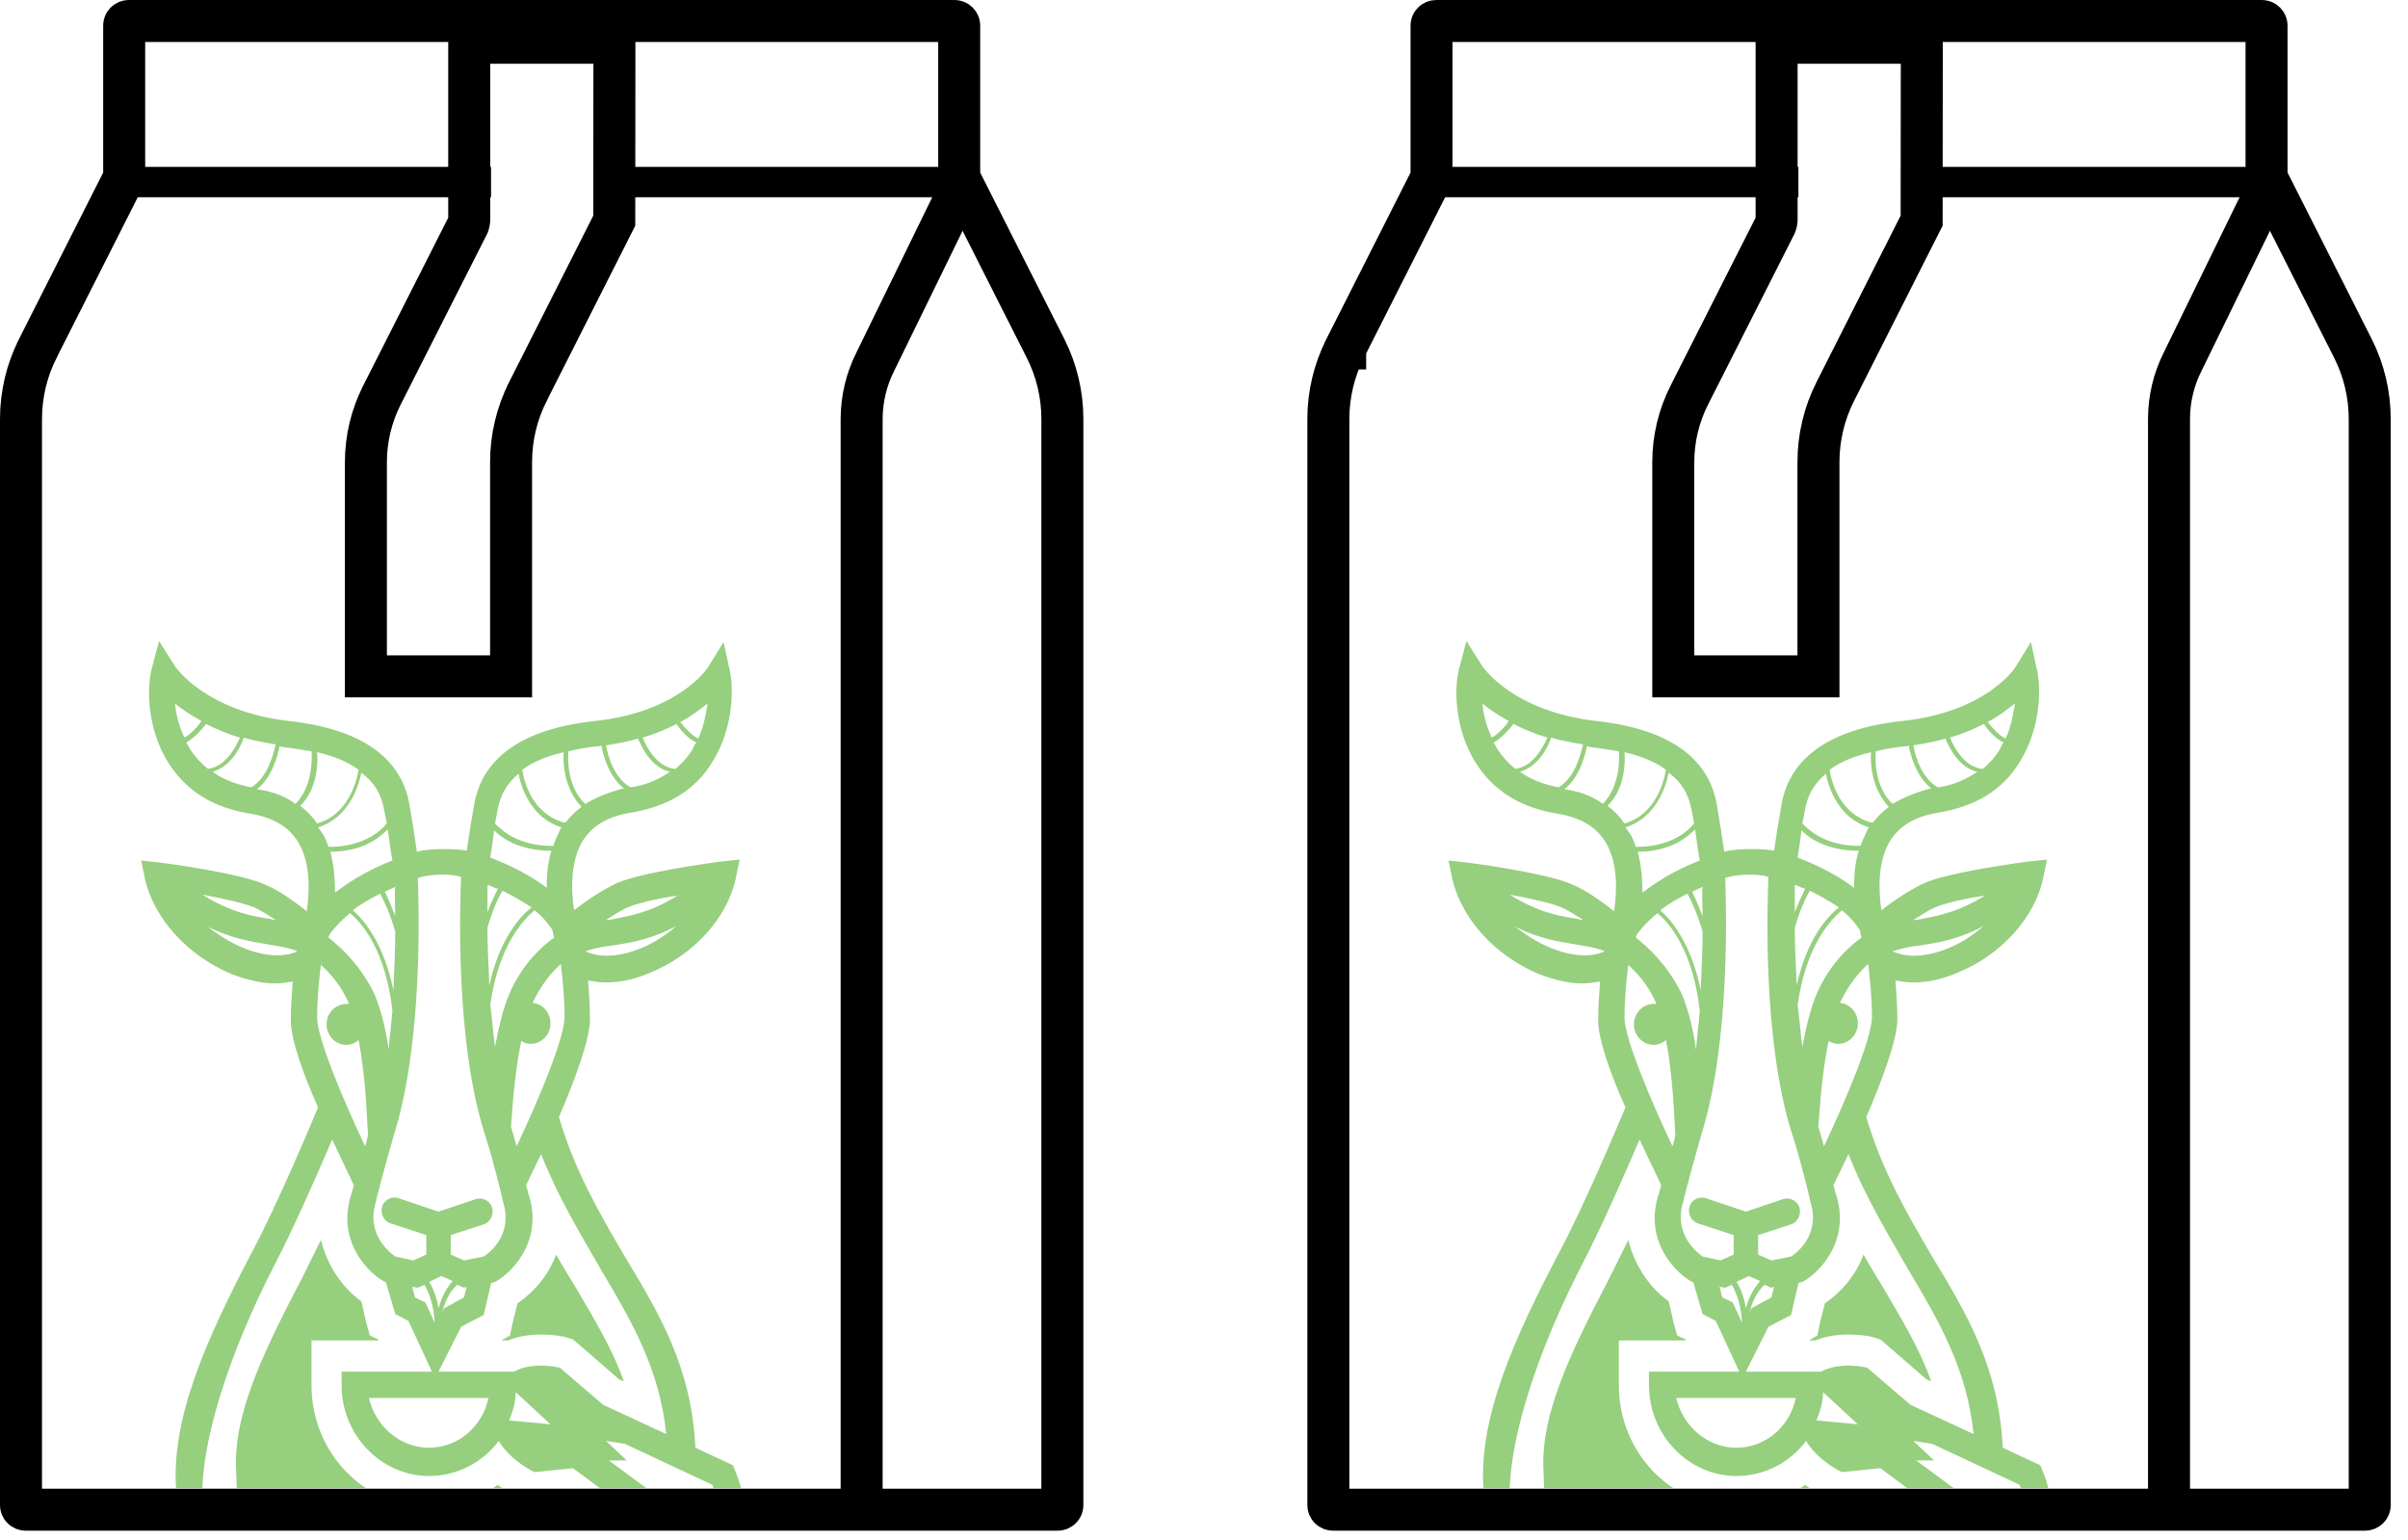 <svg width="86" height="55" viewBox="0 0 86 55" fill="none" xmlns="http://www.w3.org/2000/svg">
<path d="M34.257 6.163V6.342L34.337 6.502L37.341 12.444C37.736 13.226 37.941 14.087 37.942 14.96V53.762C37.942 53.843 37.873 53.923 37.77 53.923H0.921C0.819 53.923 0.75 53.843 0.75 53.762V14.96C0.751 14.087 0.956 13.226 1.35 12.445C1.35 12.445 1.35 12.445 1.35 12.445C1.35 12.444 1.35 12.444 1.35 12.444L4.354 6.502L4.435 6.342V6.163V0.911C4.435 0.83 4.504 0.75 4.606 0.75H34.086C34.188 0.75 34.257 0.83 34.257 0.911V6.163Z" stroke="black" stroke-width="1.5"/>
<path d="M30.773 54.475V14.958C30.775 14.251 30.941 13.553 31.26 12.92L34.526 6.232" stroke="black" stroke-width="1.5"/>
<path d="M18.253 23.408L18.253 16.499C18.253 16.499 18.253 16.499 18.253 16.499C18.254 15.626 18.459 14.765 18.854 13.984C18.854 13.983 18.854 13.983 18.854 13.983L21.858 8.041L21.938 7.882L21.938 7.703L21.943 2.278L21.943 1.527H21.193H17.508H16.758V2.277V7.85C16.755 7.873 16.752 7.898 16.751 7.924C16.75 7.938 16.747 7.952 16.743 7.965C16.741 7.97 16.739 7.976 16.737 7.98C16.734 7.99 16.73 7.999 16.728 8.006L16.723 8.021C16.722 8.024 16.721 8.028 16.72 8.031L13.636 14.121L13.635 14.123C13.264 14.86 13.07 15.673 13.068 16.497V16.498V23.408V24.158H13.818H17.503H18.253V23.408Z" stroke="black" stroke-width="1.5"/>
<rect x="4.384" y="5.961" width="13.153" height="1.084" fill="black"/>
<rect x="21.374" y="5.961" width="13.153" height="1.084" fill="black"/>
<g clip-path="url(#clip0)">
<path d="M13.511 47.843L13.208 47.703L13.074 47.216L12.906 46.484C12.234 45.996 11.696 45.23 11.461 44.289C11.226 44.777 10.991 45.23 10.789 45.648C9.31 48.47 8.302 50.63 8.437 52.616L8.47 53.731C10.655 54.881 13.108 55.543 15.695 55.543C17.677 55.543 19.593 55.159 21.374 54.462L20.164 53.557L19.19 53.661L18.921 53.696L18.652 53.592C18.585 53.557 18.215 53.382 17.778 53.034C17.073 53.557 16.233 53.835 15.325 53.835C13.007 53.835 11.125 51.884 11.125 49.48V47.878H13.511V47.843Z" fill="#96CF7E"/>
<path d="M18.484 46.553L18.316 47.215L18.215 47.702L17.913 47.877H18.148C18.484 47.737 18.887 47.667 19.324 47.667C19.794 47.667 20.164 47.737 20.231 47.772L20.466 47.842L20.668 48.016L22.113 49.27L22.281 49.34C21.878 48.19 21.239 47.145 20.567 45.995C20.332 45.612 20.097 45.229 19.861 44.81C19.593 45.542 19.089 46.135 18.484 46.553Z" fill="#96CF7E"/>
<path d="M25.843 22.931L25.305 23.802C25.272 23.872 24.23 25.44 21.239 25.753C18.686 26.032 17.241 27.043 16.938 28.715C16.837 29.272 16.737 29.899 16.669 30.387C16.401 30.317 15.359 30.283 14.889 30.422C14.821 29.934 14.72 29.307 14.62 28.715C14.317 27.043 12.872 26.032 10.319 25.753C7.328 25.405 6.286 23.837 6.253 23.802L5.681 22.896L5.413 23.907C5.245 24.569 5.245 26.032 6.017 27.252C6.656 28.262 7.63 28.854 8.941 29.063C9.781 29.203 10.352 29.551 10.688 30.143C11.091 30.875 11.058 31.816 10.957 32.547C10.554 32.234 9.949 31.781 9.411 31.572C8.538 31.189 5.984 30.84 5.681 30.805L5.043 30.736L5.177 31.398C5.513 32.826 6.689 34.115 8.235 34.777C8.773 34.986 9.31 35.126 9.815 35.126C10.05 35.126 10.251 35.091 10.453 35.056C10.419 35.509 10.386 35.996 10.386 36.45C10.386 37.111 10.823 38.366 11.36 39.55C11.058 40.282 9.848 43.139 9.008 44.707C7.362 47.842 6.093 50.687 6.294 53.23L7.235 53.892C7.067 51.592 8.269 48.156 9.815 45.16C10.487 43.87 11.36 41.885 11.864 40.7C12.2 41.432 12.503 42.024 12.637 42.337C12.604 42.477 12.57 42.547 12.57 42.581C11.999 44.219 13.04 45.369 13.679 45.752L13.746 45.787H13.78L14.116 46.937L14.586 47.18L15.426 48.992H12.2V49.48C12.2 51.257 13.612 52.72 15.325 52.72C16.333 52.72 17.241 52.232 17.812 51.466C18.249 52.197 19.089 52.581 19.089 52.581L20.466 52.441L24.734 55.612L24.936 55.577C24.969 55.577 25.944 55.368 26.347 54.532C26.616 53.974 26.582 53.278 26.246 52.511L26.179 52.337L24.835 51.71C24.701 48.853 23.558 46.937 22.315 44.881C21.441 43.383 20.534 41.85 19.962 39.899C20.534 38.575 21.071 37.111 21.071 36.415C21.071 35.962 21.038 35.474 21.004 35.021C21.206 35.056 21.407 35.091 21.643 35.091C22.147 35.091 22.651 34.986 23.222 34.742C24.768 34.115 25.977 32.791 26.28 31.363L26.414 30.701L25.776 30.77C25.473 30.805 22.919 31.154 22.046 31.537C21.508 31.781 20.903 32.199 20.5 32.513C20.399 31.816 20.366 30.84 20.769 30.108C21.105 29.516 21.676 29.168 22.516 29.028C23.827 28.819 24.835 28.227 25.44 27.217C26.213 25.997 26.213 24.499 26.045 23.872L25.843 22.931ZM9.075 32.408C9.31 32.513 9.579 32.687 9.848 32.861C9.781 32.861 9.747 32.861 9.68 32.826C8.974 32.721 8.235 32.582 7.227 31.955C8 32.094 8.739 32.269 9.075 32.408ZM8.638 33.836C8.235 33.662 7.832 33.418 7.429 33.105C8.269 33.523 8.941 33.627 9.579 33.732C9.949 33.802 10.285 33.836 10.621 33.976C10.117 34.22 9.378 34.15 8.638 33.836ZM22.416 32.408C22.752 32.269 23.457 32.094 24.196 31.99C23.188 32.617 22.449 32.721 21.744 32.861C21.71 32.861 21.676 32.861 21.643 32.861C21.912 32.687 22.18 32.513 22.416 32.408ZM21.912 33.767C22.55 33.662 23.256 33.558 24.163 33.07C23.76 33.418 23.323 33.697 22.886 33.871C22.113 34.185 21.407 34.22 20.903 33.976C21.239 33.871 21.542 33.802 21.912 33.767ZM17.778 28.889C17.879 28.366 18.114 27.983 18.518 27.635C18.618 28.157 18.988 29.238 20.063 29.551C20.03 29.586 19.996 29.621 19.996 29.656C19.895 29.865 19.828 30.004 19.761 30.213H19.727H19.694C18.484 30.213 17.879 29.621 17.677 29.412C17.711 29.272 17.745 29.063 17.778 28.889ZM19.794 33.488C19.391 33.767 18.686 34.394 18.215 35.439C17.98 35.962 17.812 36.693 17.677 37.39C17.61 36.902 17.577 36.38 17.509 35.892C17.812 33.767 18.686 32.861 19.089 32.513C19.358 32.721 19.559 32.965 19.727 33.209C19.761 33.349 19.761 33.418 19.794 33.488ZM17.644 29.656C17.913 29.934 18.551 30.387 19.694 30.387C19.559 30.805 19.526 31.258 19.526 31.711C18.887 31.223 18.148 30.875 17.509 30.631C17.543 30.387 17.61 30.039 17.644 29.656ZM17.409 31.607C17.543 31.642 17.644 31.711 17.778 31.746C17.677 31.955 17.543 32.234 17.409 32.582C17.409 32.164 17.409 31.851 17.409 31.607ZM17.946 31.816C18.316 31.99 18.652 32.199 18.988 32.408C18.585 32.721 17.846 33.523 17.476 35.195C17.442 34.429 17.409 33.732 17.409 33.14C17.577 32.547 17.778 32.094 17.946 31.816ZM14.116 32.721C13.981 32.373 13.847 32.06 13.746 31.851C13.88 31.781 13.981 31.746 14.116 31.676C14.082 31.955 14.116 32.303 14.116 32.721ZM14.116 33.279C14.116 33.906 14.082 34.603 14.049 35.369C13.712 33.732 13.04 32.896 12.604 32.513C12.906 32.269 13.242 32.094 13.578 31.92C13.746 32.234 13.948 32.687 14.116 33.279ZM14.015 30.736C13.376 30.98 12.637 31.363 11.965 31.885C11.965 31.432 11.931 30.91 11.797 30.422C12.973 30.422 13.578 29.899 13.847 29.621C13.914 30.039 13.948 30.422 14.015 30.736ZM13.712 28.889C13.746 29.063 13.78 29.238 13.813 29.412C13.679 29.586 13.074 30.248 11.764 30.248C11.764 30.248 11.764 30.248 11.73 30.248C11.663 30.039 11.595 29.865 11.461 29.69C11.428 29.656 11.394 29.586 11.36 29.551C12.469 29.203 12.805 28.088 12.906 27.6C13.376 27.948 13.612 28.366 13.712 28.889ZM6.253 25.126C6.488 25.335 6.824 25.544 7.194 25.753C7.059 25.962 6.824 26.206 6.589 26.346C6.387 25.928 6.286 25.509 6.253 25.126ZM6.79 26.764C6.757 26.694 6.689 26.59 6.656 26.52C6.958 26.346 7.194 26.067 7.362 25.858C7.698 26.032 8.101 26.206 8.571 26.346C8.403 26.729 8.034 27.391 7.429 27.461C7.16 27.252 6.958 27.008 6.79 26.764ZM8.974 28.123C8.437 28.018 7.966 27.844 7.597 27.565C8.202 27.391 8.571 26.764 8.706 26.346C9.042 26.45 9.445 26.52 9.848 26.59C9.747 27.008 9.546 27.774 8.974 28.123ZM9.176 28.192C9.714 27.774 9.915 27.008 9.983 26.659C10.05 26.659 10.117 26.694 10.184 26.694C10.52 26.729 10.856 26.799 11.125 26.834C11.159 27.217 11.125 28.123 10.554 28.715C10.184 28.436 9.714 28.262 9.176 28.192ZM10.722 28.785C11.327 28.192 11.36 27.286 11.327 26.868C11.931 27.008 12.435 27.217 12.805 27.495C12.738 27.913 12.435 29.098 11.327 29.412C11.159 29.168 10.957 28.959 10.722 28.785ZM13.04 40.944C12.234 39.237 11.327 37.077 11.327 36.345C11.327 35.718 11.394 34.986 11.461 34.464C11.764 34.742 12.167 35.16 12.469 35.857C12.435 35.857 12.402 35.857 12.368 35.857C11.999 35.857 11.663 36.171 11.663 36.589C11.663 36.972 11.965 37.321 12.368 37.321C12.536 37.321 12.704 37.251 12.805 37.146C13.074 38.47 13.108 40.143 13.141 40.491C13.141 40.63 13.074 40.804 13.04 40.944ZM11.73 33.488C11.73 33.453 11.764 33.418 11.764 33.383C11.965 33.105 12.2 32.861 12.503 32.617C12.973 33 13.78 34.011 14.015 36.101C13.981 36.554 13.914 37.042 13.88 37.495C13.78 36.728 13.578 35.962 13.343 35.439C12.805 34.394 12.133 33.802 11.73 33.488ZM14.116 44.881C13.88 44.707 13.04 44.045 13.444 42.86V42.825C13.444 42.825 13.813 41.397 14.082 40.491C15.124 37.146 14.956 32.234 14.922 31.363C15.258 31.223 16.132 31.189 16.468 31.328C16.434 32.094 16.233 37.111 17.308 40.491C17.61 41.397 17.946 42.825 17.946 42.825V42.86C18.35 44.045 17.543 44.707 17.274 44.881L16.569 45.02L16.098 44.811V44.114L17.274 43.731C17.509 43.661 17.644 43.383 17.577 43.139C17.509 42.895 17.241 42.756 17.006 42.825L15.661 43.278L14.216 42.791C13.981 42.721 13.712 42.86 13.645 43.104C13.578 43.348 13.712 43.627 13.948 43.696L15.225 44.114V44.811L14.754 45.02L14.116 44.881ZM16.333 45.891L16.569 45.996L16.669 45.961L16.569 46.344L15.863 46.727L15.796 46.867C15.93 46.309 16.199 45.996 16.333 45.891ZM15.661 46.727C15.594 46.309 15.46 45.996 15.325 45.787L15.762 45.578L16.165 45.752C15.997 45.961 15.796 46.24 15.661 46.727ZM15.191 46.518L14.821 46.344L14.72 45.961L14.922 45.996L15.157 45.891C15.325 46.17 15.493 46.623 15.527 47.25L15.191 46.518ZM15.325 51.71C14.284 51.71 13.41 50.943 13.175 49.933H17.442C17.241 50.943 16.367 51.71 15.325 51.71ZM18.182 50.734C18.316 50.42 18.417 50.072 18.417 49.724L19.66 50.873L18.182 50.734ZM25.44 53.034C25.608 53.452 25.608 53.765 25.507 54.009C25.372 54.288 25.104 54.427 24.902 54.497L21.744 52.163H22.382L21.643 51.466L22.315 51.57L25.44 53.034ZM21.475 45.369C22.55 47.18 23.558 48.888 23.793 51.222L21.542 50.177L19.996 48.853C19.996 48.853 19.055 48.609 18.35 48.992H15.661L16.468 47.389L17.274 46.971L17.543 45.822L17.677 45.787L17.745 45.752C18.383 45.369 19.425 44.219 18.854 42.581C18.854 42.547 18.82 42.442 18.786 42.337C18.887 42.129 19.089 41.71 19.324 41.223C19.929 42.756 20.735 44.08 21.475 45.369ZM18.45 40.944C18.383 40.7 18.316 40.456 18.249 40.247C18.282 39.899 18.35 38.435 18.618 37.181C18.719 37.251 18.854 37.286 18.954 37.286C19.324 37.286 19.66 36.972 19.66 36.554C19.66 36.171 19.391 35.857 19.022 35.822C19.324 35.16 19.727 34.707 20.03 34.429C20.097 34.986 20.164 35.683 20.164 36.31C20.164 37.077 19.257 39.237 18.45 40.944ZM20.198 29.377H20.131C19.022 29.063 18.719 27.948 18.652 27.495C19.022 27.217 19.526 27.008 20.131 26.868C20.097 27.286 20.164 28.192 20.769 28.819C20.534 28.994 20.399 29.133 20.198 29.377ZM20.903 28.715C20.299 28.157 20.265 27.217 20.299 26.834C20.601 26.764 20.937 26.694 21.307 26.659C21.374 26.659 21.407 26.659 21.475 26.624C21.542 26.973 21.743 27.739 22.281 28.157C21.743 28.297 21.307 28.471 20.903 28.715ZM22.516 28.123C21.912 27.774 21.71 26.973 21.643 26.624C22.046 26.555 22.449 26.485 22.785 26.381C22.953 26.764 23.289 27.426 23.928 27.565C23.524 27.844 23.054 28.053 22.516 28.123ZM24.734 26.764C24.566 27.043 24.364 27.252 24.129 27.461H24.096C23.491 27.391 23.121 26.764 22.953 26.346C23.424 26.206 23.827 26.032 24.163 25.858C24.297 26.067 24.566 26.381 24.869 26.52C24.801 26.59 24.768 26.694 24.734 26.764ZM24.936 26.381C24.667 26.241 24.432 25.962 24.297 25.788C24.701 25.579 25.003 25.335 25.272 25.126C25.204 25.509 25.137 25.962 24.936 26.381Z" fill="#96CF7E"/>
</g>
<path d="M80.948 6.163V6.342L81.029 6.502L84.033 12.444C84.427 13.226 84.632 14.087 84.633 14.96V53.762C84.633 53.843 84.564 53.923 84.462 53.923H47.613C47.51 53.923 47.441 53.843 47.441 53.762V14.96C47.442 14.087 47.648 13.226 48.041 12.445C48.041 12.445 48.042 12.445 48.042 12.445C48.042 12.444 48.042 12.444 48.042 12.444L51.046 6.502L51.126 6.342V6.163V0.911C51.126 0.83 51.195 0.75 51.298 0.75H80.777C80.879 0.75 80.948 0.83 80.948 0.911V6.163Z" stroke="black" stroke-width="1.5"/>
<path d="M77.465 54.475V14.958C77.466 14.251 77.632 13.553 77.951 12.92L81.218 6.232" stroke="black" stroke-width="1.5"/>
<path d="M64.945 23.408L64.945 16.499C64.945 16.499 64.945 16.499 64.945 16.499C64.946 15.626 65.151 14.765 65.545 13.984C65.546 13.983 65.546 13.983 65.546 13.983L68.549 8.041L68.63 7.882L68.63 7.703L68.635 2.278L68.635 1.527H67.885H64.2H63.45V2.277V7.85C63.447 7.873 63.444 7.898 63.443 7.924C63.442 7.938 63.439 7.952 63.435 7.965C63.433 7.97 63.431 7.976 63.429 7.98C63.425 7.99 63.422 7.999 63.42 8.006L63.415 8.021C63.414 8.024 63.413 8.028 63.411 8.031L60.328 14.121L60.327 14.123C59.956 14.86 59.762 15.673 59.76 16.497V16.498V23.408V24.158H60.51H64.195H64.945V23.408Z" stroke="black" stroke-width="1.5"/>
<rect x="51.076" y="5.961" width="13.153" height="1.084" fill="black"/>
<rect x="68.065" y="5.961" width="13.153" height="1.084" fill="black"/>
<g clip-path="url(#clip1)">
<path d="M60.202 47.843L59.9 47.703L59.765 47.216L59.597 46.484C58.925 45.996 58.388 45.23 58.152 44.289C57.917 44.777 57.682 45.23 57.48 45.648C56.002 48.47 54.994 50.63 55.128 52.616L55.162 53.731C57.346 54.881 59.799 55.543 62.386 55.543C64.369 55.543 66.284 55.159 68.065 54.462L66.856 53.557L65.881 53.661L65.612 53.696L65.343 53.592C65.276 53.557 64.907 53.382 64.47 53.034C63.764 53.557 62.924 53.835 62.017 53.835C59.698 53.835 57.816 51.884 57.816 49.48V47.878H60.202V47.843Z" fill="#96CF7E"/>
<path d="M65.175 46.553L65.007 47.215L64.906 47.702L64.604 47.877H64.839C65.175 47.737 65.579 47.667 66.015 47.667C66.486 47.667 66.855 47.737 66.923 47.772L67.158 47.842L67.359 48.016L68.804 49.27L68.972 49.34C68.569 48.19 67.931 47.145 67.259 45.995C67.023 45.612 66.788 45.229 66.553 44.81C66.284 45.542 65.78 46.135 65.175 46.553Z" fill="#96CF7E"/>
<path d="M72.534 22.931L71.997 23.802C71.963 23.872 70.921 25.44 67.931 25.753C65.377 26.032 63.932 27.043 63.63 28.715C63.529 29.272 63.428 29.899 63.361 30.387C63.092 30.317 62.05 30.283 61.58 30.422C61.513 29.934 61.412 29.307 61.311 28.715C61.009 27.043 59.564 26.032 57.01 25.753C54.019 25.405 52.978 23.837 52.944 23.802L52.373 22.896L52.104 23.907C51.936 24.569 51.936 26.032 52.709 27.252C53.347 28.262 54.322 28.854 55.632 29.063C56.472 29.203 57.044 29.551 57.38 30.143C57.783 30.875 57.749 31.816 57.648 32.547C57.245 32.234 56.64 31.781 56.103 31.572C55.229 31.189 52.675 30.84 52.373 30.805L51.734 30.736L51.869 31.398C52.205 32.826 53.381 34.115 54.927 34.777C55.464 34.986 56.002 35.126 56.506 35.126C56.741 35.126 56.943 35.091 57.144 35.056C57.111 35.509 57.077 35.996 57.077 36.45C57.077 37.111 57.514 38.366 58.052 39.55C57.749 40.282 56.539 43.139 55.7 44.707C54.053 47.842 52.784 50.687 52.986 53.23L53.927 53.892C53.759 51.592 54.96 48.156 56.506 45.16C57.178 43.87 58.052 41.885 58.556 40.7C58.892 41.432 59.194 42.024 59.329 42.337C59.295 42.477 59.261 42.547 59.261 42.581C58.69 44.219 59.732 45.369 60.37 45.752L60.437 45.787H60.471L60.807 46.937L61.278 47.18L62.118 48.992H58.892V49.48C58.892 51.257 60.303 52.72 62.017 52.72C63.025 52.72 63.932 52.232 64.503 51.466C64.94 52.197 65.78 52.581 65.78 52.581L67.158 52.441L71.425 55.612L71.627 55.577C71.661 55.577 72.635 55.368 73.038 54.532C73.307 53.974 73.274 53.278 72.938 52.511L72.87 52.337L71.526 51.71C71.392 48.853 70.249 46.937 69.006 44.881C68.132 43.383 67.225 41.85 66.654 39.899C67.225 38.575 67.763 37.111 67.763 36.415C67.763 35.962 67.729 35.474 67.696 35.021C67.897 35.056 68.099 35.091 68.334 35.091C68.838 35.091 69.342 34.986 69.913 34.742C71.459 34.115 72.669 32.791 72.971 31.363L73.106 30.701L72.467 30.77C72.165 30.805 69.611 31.154 68.737 31.537C68.2 31.781 67.595 32.199 67.192 32.513C67.091 31.816 67.057 30.84 67.46 30.108C67.796 29.516 68.368 29.168 69.208 29.028C70.518 28.819 71.526 28.227 72.131 27.217C72.904 25.997 72.904 24.499 72.736 23.872L72.534 22.931ZM55.767 32.408C56.002 32.513 56.271 32.687 56.539 32.861C56.472 32.861 56.439 32.861 56.371 32.826C55.666 32.721 54.927 32.582 53.919 31.955C54.691 32.094 55.431 32.269 55.767 32.408ZM55.33 33.836C54.927 33.662 54.523 33.418 54.12 33.105C54.96 33.523 55.632 33.627 56.271 33.732C56.64 33.802 56.976 33.836 57.312 33.976C56.808 34.22 56.069 34.15 55.33 33.836ZM69.107 32.408C69.443 32.269 70.149 32.094 70.888 31.99C69.88 32.617 69.141 32.721 68.435 32.861C68.401 32.861 68.368 32.861 68.334 32.861C68.603 32.687 68.872 32.513 69.107 32.408ZM68.603 33.767C69.241 33.662 69.947 33.558 70.854 33.07C70.451 33.418 70.014 33.697 69.577 33.871C68.805 34.185 68.099 34.22 67.595 33.976C67.931 33.871 68.233 33.802 68.603 33.767ZM64.47 28.889C64.571 28.366 64.806 27.983 65.209 27.635C65.31 28.157 65.679 29.238 66.755 29.551C66.721 29.586 66.688 29.621 66.688 29.656C66.587 29.865 66.519 30.004 66.452 30.213H66.419H66.385C65.175 30.213 64.571 29.621 64.369 29.412C64.403 29.272 64.436 29.063 64.47 28.889ZM66.486 33.488C66.083 33.767 65.377 34.394 64.907 35.439C64.671 35.962 64.503 36.693 64.369 37.39C64.302 36.902 64.268 36.38 64.201 35.892C64.503 33.767 65.377 32.861 65.78 32.513C66.049 32.721 66.251 32.965 66.419 33.209C66.452 33.349 66.452 33.418 66.486 33.488ZM64.335 29.656C64.604 29.934 65.243 30.387 66.385 30.387C66.251 30.805 66.217 31.258 66.217 31.711C65.579 31.223 64.839 30.875 64.201 30.631C64.234 30.387 64.302 30.039 64.335 29.656ZM64.1 31.607C64.234 31.642 64.335 31.711 64.47 31.746C64.369 31.955 64.234 32.234 64.1 32.582C64.1 32.164 64.1 31.851 64.1 31.607ZM64.638 31.816C65.007 31.99 65.343 32.199 65.679 32.408C65.276 32.721 64.537 33.523 64.167 35.195C64.134 34.429 64.1 33.732 64.1 33.14C64.268 32.547 64.47 32.094 64.638 31.816ZM60.807 32.721C60.673 32.373 60.538 32.06 60.437 31.851C60.572 31.781 60.673 31.746 60.807 31.676C60.773 31.955 60.807 32.303 60.807 32.721ZM60.807 33.279C60.807 33.906 60.773 34.603 60.74 35.369C60.404 33.732 59.732 32.896 59.295 32.513C59.597 32.269 59.933 32.094 60.269 31.92C60.437 32.234 60.639 32.687 60.807 33.279ZM60.706 30.736C60.068 30.98 59.329 31.363 58.657 31.885C58.657 31.432 58.623 30.91 58.489 30.422C59.665 30.422 60.269 29.899 60.538 29.621C60.605 30.039 60.639 30.422 60.706 30.736ZM60.404 28.889C60.437 29.063 60.471 29.238 60.505 29.412C60.37 29.586 59.765 30.248 58.455 30.248C58.455 30.248 58.455 30.248 58.421 30.248C58.354 30.039 58.287 29.865 58.153 29.69C58.119 29.656 58.085 29.586 58.052 29.551C59.16 29.203 59.497 28.088 59.597 27.6C60.068 27.948 60.303 28.366 60.404 28.889ZM52.944 25.126C53.179 25.335 53.515 25.544 53.885 25.753C53.751 25.962 53.515 26.206 53.28 26.346C53.078 25.928 52.978 25.509 52.944 25.126ZM53.482 26.764C53.448 26.694 53.381 26.59 53.347 26.52C53.65 26.346 53.885 26.067 54.053 25.858C54.389 26.032 54.792 26.206 55.263 26.346C55.095 26.729 54.725 27.391 54.12 27.461C53.851 27.252 53.65 27.008 53.482 26.764ZM55.666 28.123C55.128 28.018 54.658 27.844 54.288 27.565C54.893 27.391 55.263 26.764 55.397 26.346C55.733 26.45 56.136 26.52 56.539 26.59C56.439 27.008 56.237 27.774 55.666 28.123ZM55.867 28.192C56.405 27.774 56.607 27.008 56.674 26.659C56.741 26.659 56.808 26.694 56.876 26.694C57.212 26.729 57.548 26.799 57.816 26.834C57.85 27.217 57.816 28.123 57.245 28.715C56.876 28.436 56.405 28.262 55.867 28.192ZM57.413 28.785C58.018 28.192 58.052 27.286 58.018 26.868C58.623 27.008 59.127 27.217 59.497 27.495C59.429 27.913 59.127 29.098 58.018 29.412C57.85 29.168 57.648 28.959 57.413 28.785ZM59.732 40.944C58.925 39.237 58.018 37.077 58.018 36.345C58.018 35.718 58.085 34.986 58.153 34.464C58.455 34.742 58.858 35.16 59.16 35.857C59.127 35.857 59.093 35.857 59.06 35.857C58.69 35.857 58.354 36.171 58.354 36.589C58.354 36.972 58.657 37.321 59.06 37.321C59.228 37.321 59.396 37.251 59.497 37.146C59.765 38.47 59.799 40.143 59.833 40.491C59.833 40.63 59.765 40.804 59.732 40.944ZM58.421 33.488C58.421 33.453 58.455 33.418 58.455 33.383C58.657 33.105 58.892 32.861 59.194 32.617C59.665 33 60.471 34.011 60.706 36.101C60.673 36.554 60.605 37.042 60.572 37.495C60.471 36.728 60.269 35.962 60.034 35.439C59.497 34.394 58.825 33.802 58.421 33.488ZM60.807 44.881C60.572 44.707 59.732 44.045 60.135 42.86V42.825C60.135 42.825 60.505 41.397 60.773 40.491C61.815 37.146 61.647 32.234 61.614 31.363C61.95 31.223 62.823 31.189 63.159 31.328C63.126 32.094 62.924 37.111 63.999 40.491C64.302 41.397 64.638 42.825 64.638 42.825V42.86C65.041 44.045 64.234 44.707 63.966 44.881L63.26 45.02L62.79 44.811V44.114L63.966 43.731C64.201 43.661 64.335 43.383 64.268 43.139C64.201 42.895 63.932 42.756 63.697 42.825L62.353 43.278L60.908 42.791C60.673 42.721 60.404 42.86 60.337 43.104C60.269 43.348 60.404 43.627 60.639 43.696L61.916 44.114V44.811L61.446 45.02L60.807 44.881ZM63.025 45.891L63.26 45.996L63.361 45.961L63.26 46.344L62.554 46.727L62.487 46.867C62.622 46.309 62.89 45.996 63.025 45.891ZM62.353 46.727C62.286 46.309 62.151 45.996 62.017 45.787L62.454 45.578L62.857 45.752C62.689 45.961 62.487 46.24 62.353 46.727ZM61.882 46.518L61.513 46.344L61.412 45.961L61.614 45.996L61.849 45.891C62.017 46.17 62.185 46.623 62.218 47.25L61.882 46.518ZM62.017 51.71C60.975 51.71 60.101 50.943 59.866 49.933H64.134C63.932 50.943 63.058 51.71 62.017 51.71ZM64.873 50.734C65.007 50.42 65.108 50.072 65.108 49.724L66.352 50.873L64.873 50.734ZM72.131 53.034C72.299 53.452 72.299 53.765 72.198 54.009C72.064 54.288 71.795 54.427 71.594 54.497L68.435 52.163H69.073L68.334 51.466L69.006 51.57L72.131 53.034ZM68.166 45.369C69.241 47.18 70.249 48.888 70.485 51.222L68.233 50.177L66.688 48.853C66.688 48.853 65.747 48.609 65.041 48.992H62.353L63.159 47.389L63.966 46.971L64.234 45.822L64.369 45.787L64.436 45.752C65.075 45.369 66.116 44.219 65.545 42.581C65.545 42.547 65.511 42.442 65.478 42.337C65.579 42.129 65.78 41.71 66.016 41.223C66.62 42.756 67.427 44.08 68.166 45.369ZM65.142 40.944C65.075 40.7 65.007 40.456 64.94 40.247C64.974 39.899 65.041 38.435 65.31 37.181C65.411 37.251 65.545 37.286 65.646 37.286C66.016 37.286 66.352 36.972 66.352 36.554C66.352 36.171 66.083 35.857 65.713 35.822C66.016 35.16 66.419 34.707 66.721 34.429C66.788 34.986 66.856 35.683 66.856 36.31C66.856 37.077 65.948 39.237 65.142 40.944ZM66.889 29.377H66.822C65.713 29.063 65.411 27.948 65.343 27.495C65.713 27.217 66.217 27.008 66.822 26.868C66.788 27.286 66.856 28.192 67.46 28.819C67.225 28.994 67.091 29.133 66.889 29.377ZM67.595 28.715C66.99 28.157 66.956 27.217 66.99 26.834C67.292 26.764 67.628 26.694 67.998 26.659C68.065 26.659 68.099 26.659 68.166 26.624C68.233 26.973 68.435 27.739 68.972 28.157C68.435 28.297 67.998 28.471 67.595 28.715ZM69.208 28.123C68.603 27.774 68.401 26.973 68.334 26.624C68.737 26.555 69.141 26.485 69.477 26.381C69.644 26.764 69.981 27.426 70.619 27.565C70.216 27.844 69.745 28.053 69.208 28.123ZM71.425 26.764C71.257 27.043 71.056 27.252 70.821 27.461H70.787C70.182 27.391 69.813 26.764 69.644 26.346C70.115 26.206 70.518 26.032 70.854 25.858C70.989 26.067 71.257 26.381 71.56 26.52C71.493 26.59 71.459 26.694 71.425 26.764ZM71.627 26.381C71.358 26.241 71.123 25.962 70.989 25.788C71.392 25.579 71.694 25.335 71.963 25.126C71.896 25.509 71.829 25.962 71.627 26.381Z" fill="#96CF7E"/>
</g>
<defs>
<clipPath id="clip0">
<rect width="21.495" height="30.257" fill="white" transform="translate(5.043 22.896)"/>
</clipPath>
<clipPath id="clip1">
<rect width="21.495" height="30.257" fill="white" transform="translate(51.734 22.896)"/>
</clipPath>
</defs>
</svg>
